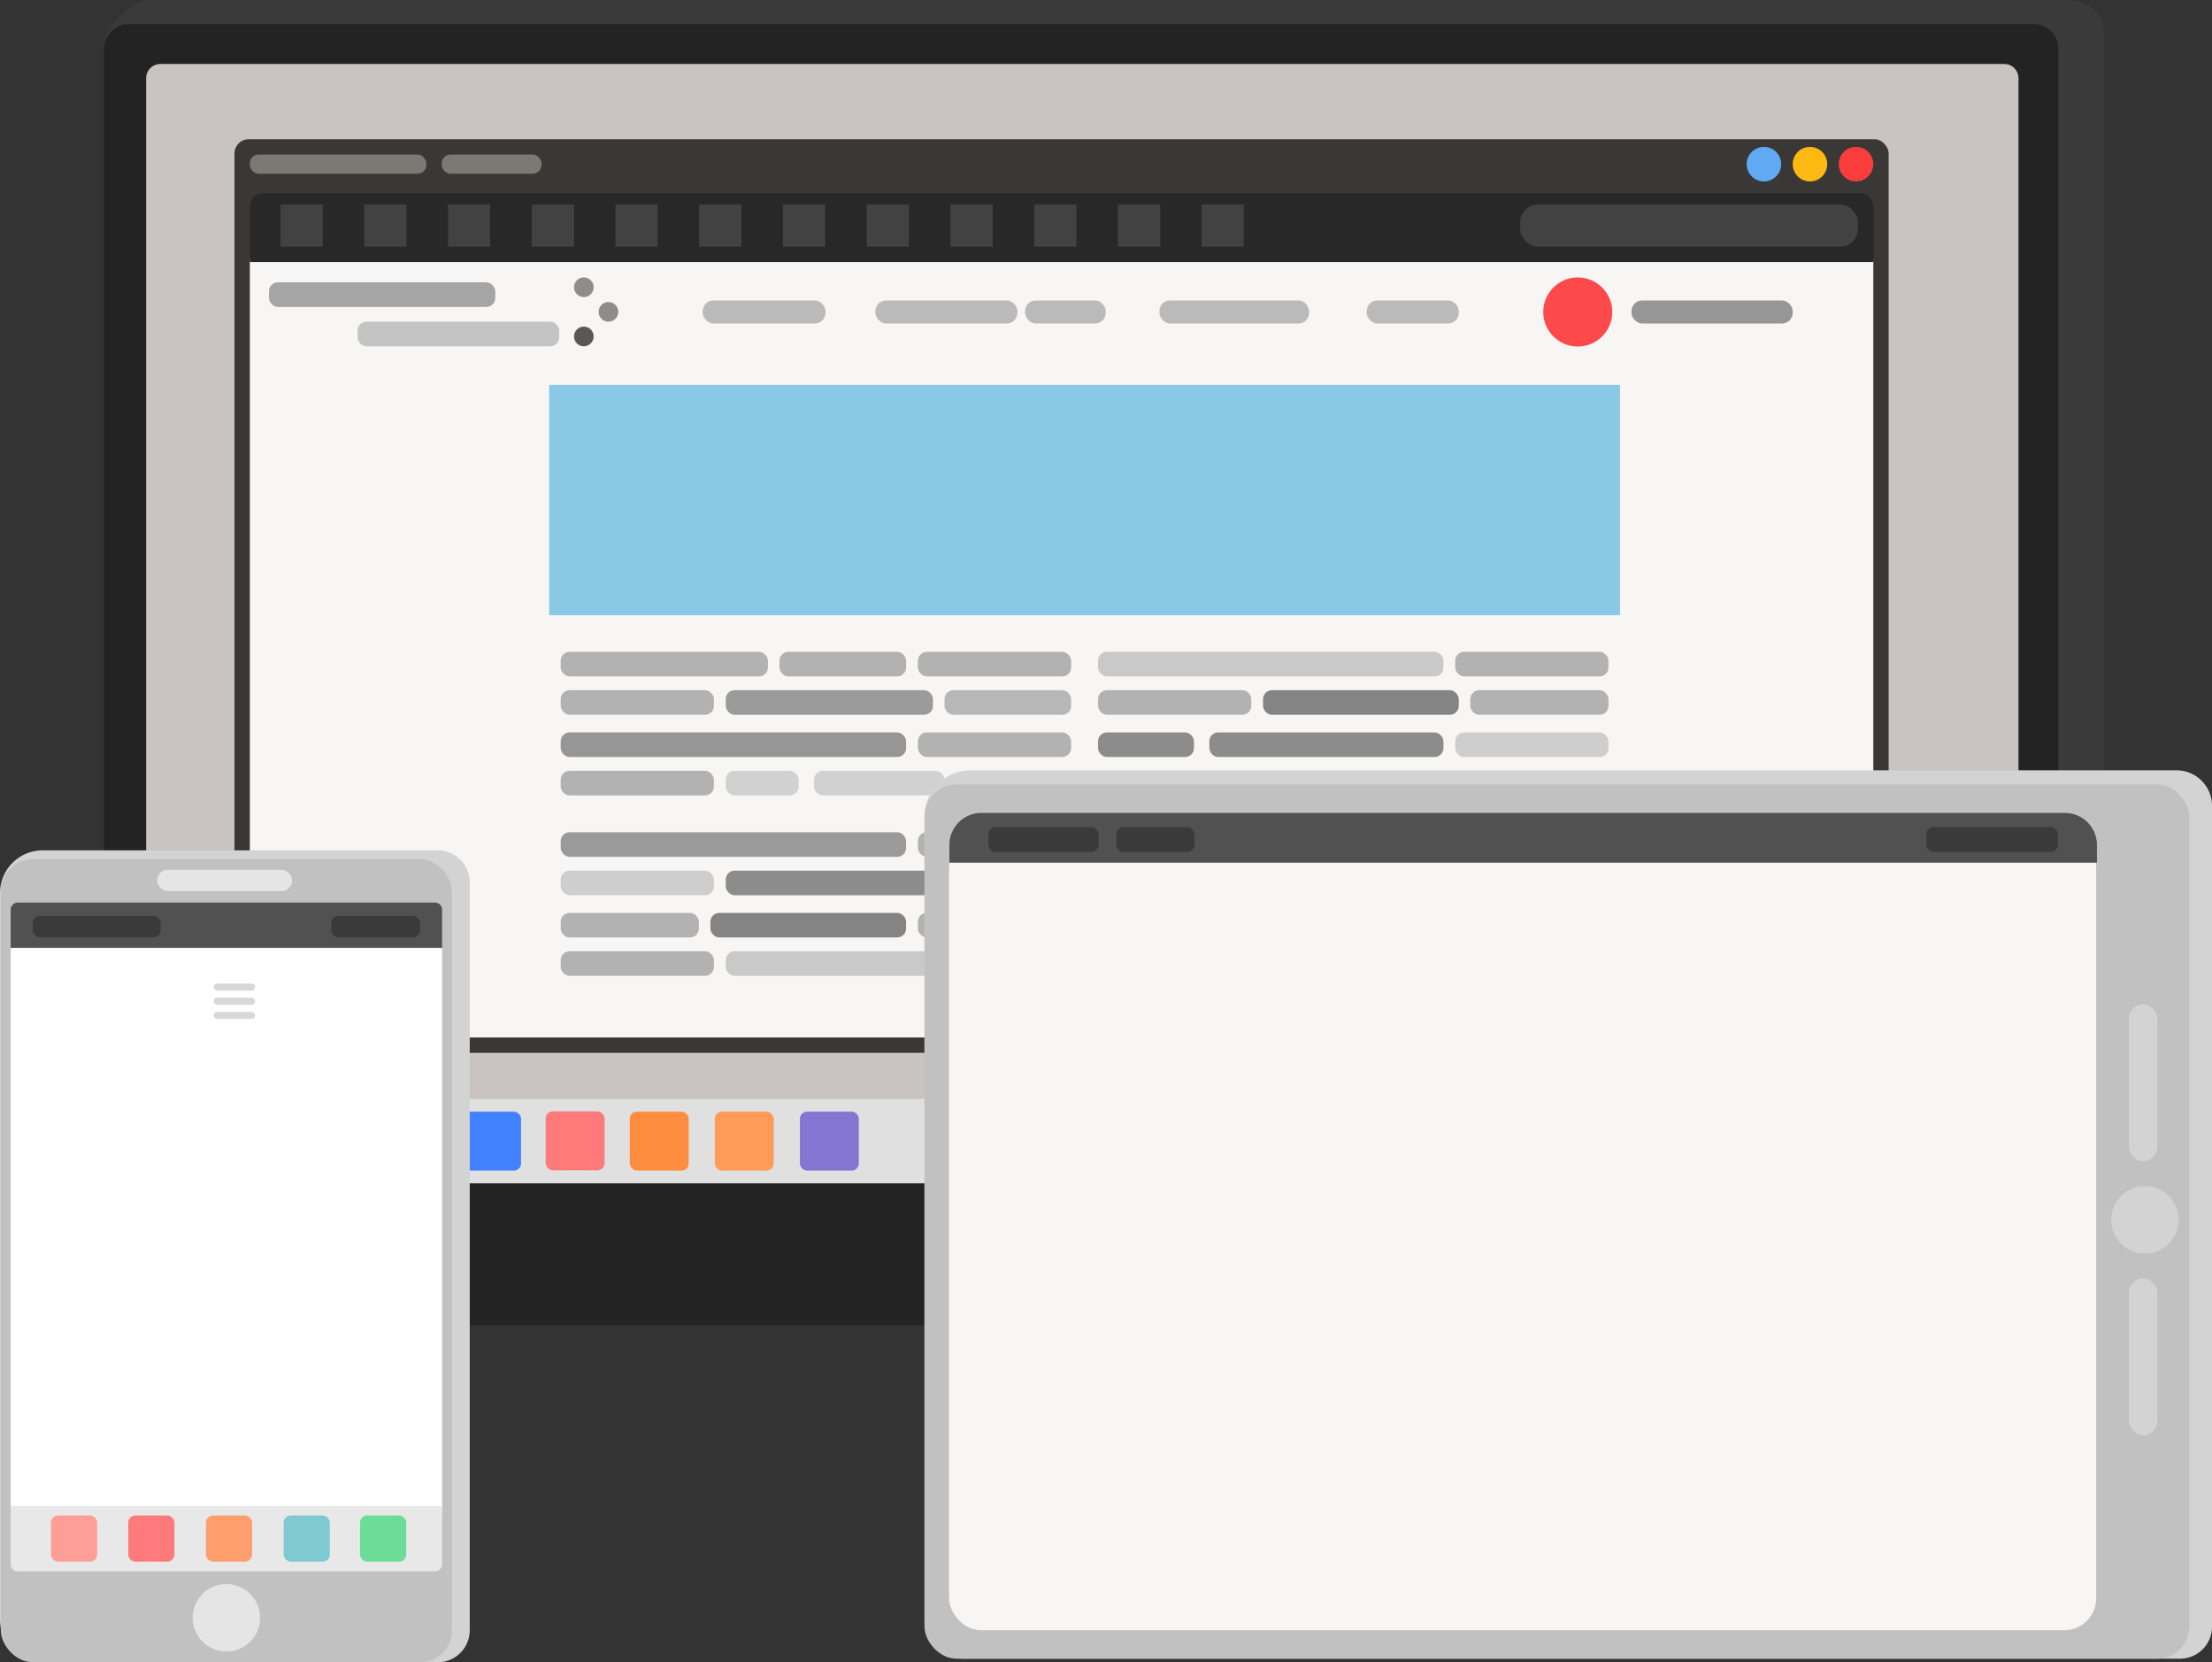 <svg xmlns="http://www.w3.org/2000/svg" viewBox="0 0 622.61 467.77"><rect x="0" y="0" width="622.61" height="467.77" fill="#333333" stroke="none"/><defs><style>.cls-1{fill:#3a3a3a;}.cls-2{fill:#232323;}.cls-3{fill:#c9c3c1;}.cls-4{fill:#3a3837;}.cls-5{fill:#f7f6f5;}.cls-6{fill:#282828;}.cls-7{fill:#a5a5a5;}.cls-8{fill:#c4c4c4;}.cls-9{fill:#7c7975;}.cls-10{fill:#b2b2b2;}.cls-11{fill:#9b9b9b;}.cls-12{fill:#b7b7b7;}.cls-13{fill:#969696;}.cls-14{fill:#d1d1d1;}.cls-15{fill:#bababa;}.cls-16{fill:#cecece;}.cls-17{fill:#8c8c8c;}.cls-18{fill:#848484;}.cls-19{fill:#c9c9c9;}.cls-20{fill:#8e8d8b;}.cls-21{fill:#595857;}.cls-22{fill:#f93d3d;}.cls-23{fill:#ffb912;}.cls-24{fill:#60aaf4;}.cls-25{fill:#fc4949;}.cls-26{fill:#89c9e5;}.cls-27{fill:#424242;}.cls-28{fill:#e0e0e0;}.cls-29{fill:#ff7b7b;}.cls-30{fill:#ff8d40;}.cls-31{fill:#4382ff;}.cls-32{fill:#ff9b57;}.cls-33{fill:#8475d3;}.cls-34{fill:#d3d3d3;}.cls-35{fill:#c1c1c1;}.cls-36{fill:#fff;}.cls-37{fill:#e5e5e5;}.cls-38{fill:#d8d8d8;}.cls-39{fill:#515151;}.cls-40{fill:#e8e8e8;}.cls-41{fill:#ff9e97;}.cls-42{fill:#6bdd99;}.cls-43{fill:#ff9e6e;}.cls-44{fill:#7fc9d3;}</style></defs><title>Illustration-Home</title><g id="computer"><g id="model"><path class="cls-1" d="M601.84,383H39V22c0-3.85,8.15-12,12-12H590.84c11,0,11,8.34,11,10Z" transform="translate(-9.69 -9.99)"/><path class="cls-2" d="M36.3,6.77H572.38a7,7,0,0,1,7,7V373a0,0,0,0,1,0,0H29.3a0,0,0,0,1,0,0V13.77a7,7,0,0,1,7-7Z"/><path class="cls-3" d="M45.14,18h519a4,4,0,0,1,4,4V328a0,0,0,0,1,0,0h-527a0,0,0,0,1,0,0V22A4,4,0,0,1,45.14,18Z"/></g><g id="screen"><rect class="cls-4" x="66" y="39.17" width="465.6" height="257.11" rx="4"/><rect class="cls-5" x="70.32" y="69.42" width="456.96" height="222.54" rx="4"/><path class="cls-6" d="M74.32,54.3h449a4,4,0,0,1,4,4V73.74a0,0,0,0,1,0,0h-457a0,0,0,0,1,0,0V58.3A4,4,0,0,1,74.32,54.3Z"/><rect class="cls-7" x="75.72" y="79.45" width="63.69" height="6.92" rx="2.5"/><rect class="cls-8" x="100.64" y="90.52" width="56.77" height="6.92" rx="2.5"/><rect class="cls-9" x="70.32" y="43.49" width="49.69" height="5.4" rx="2.5"/><rect class="cls-9" x="124.33" y="43.49" width="28.09" height="5.4" rx="2.5"/><rect class="cls-10" x="258.36" y="183.43" width="43.13" height="6.92" rx="2.5"/><rect class="cls-10" x="157.82" y="183.43" width="58.33" height="6.92" rx="2.5"/><rect class="cls-10" x="219.4" y="183.43" width="35.65" height="6.92" rx="2.5"/><rect class="cls-10" x="167.52" y="204.22" width="43.13" height="6.92" rx="2.5" transform="translate(368.47 405.37) rotate(180)"/><rect class="cls-11" x="213.97" y="204.22" width="58.33" height="6.92" rx="2.5" transform="translate(476.57 405.37) rotate(180)"/><rect class="cls-12" x="275.54" y="204.22" width="35.65" height="6.92" rx="2.5" transform="translate(577.04 405.37) rotate(180)"/><rect class="cls-10" x="258.36" y="206.11" width="43.13" height="6.92" rx="2.5"/><rect class="cls-13" x="157.82" y="206.11" width="97.22" height="6.92" rx="2.5"/><rect class="cls-10" x="167.52" y="226.91" width="43.13" height="6.92" rx="2.5" transform="translate(368.47 450.75) rotate(180)"/><rect class="cls-14" x="213.97" y="226.91" width="20.53" height="6.92" rx="2.5" transform="translate(438.76 450.75) rotate(180)"/><rect class="cls-14" x="238.81" y="226.91" width="36.73" height="6.92" rx="2.5" transform="translate(504.66 450.75) rotate(180)"/><rect class="cls-15" x="279.86" y="226.91" width="31.33" height="6.92" rx="2.5" transform="translate(581.36 450.75) rotate(180)"/><rect class="cls-10" x="258.36" y="234.2" width="43.13" height="6.92" rx="2.5"/><rect class="cls-11" x="157.82" y="234.2" width="97.22" height="6.92" rx="2.5"/><rect class="cls-16" x="167.52" y="254.99" width="43.13" height="6.92" rx="2.5" transform="translate(368.47 506.92) rotate(180)"/><rect class="cls-17" x="213.97" y="254.99" width="65.9" height="6.92" rx="2.5" transform="translate(484.14 506.92) rotate(180)"/><rect class="cls-17" x="284.18" y="254.99" width="27.01" height="6.92" rx="2.5" transform="translate(585.68 506.92) rotate(180)"/><rect class="cls-10" x="258.36" y="256.89" width="43.13" height="6.92" rx="2.5"/><rect class="cls-10" x="157.82" y="256.89" width="38.89" height="6.92" rx="2.5"/><rect class="cls-18" x="199.95" y="256.89" width="55.09" height="6.92" rx="2.5"/><rect class="cls-10" x="167.52" y="277.68" width="43.13" height="6.92" rx="2.5" transform="translate(368.47 552.29) rotate(180)"/><rect class="cls-19" x="213.97" y="277.68" width="97.22" height="6.92" rx="2.5" transform="translate(515.46 552.29) rotate(180)"/><rect class="cls-10" x="318.75" y="277.68" width="43.13" height="6.92" rx="2.5" transform="translate(670.95 552.29) rotate(-180)"/><rect class="cls-10" x="404.1" y="277.68" width="58.33" height="6.92" rx="2.5" transform="translate(856.83 552.29) rotate(-180)"/><rect class="cls-10" x="365.21" y="277.68" width="35.65" height="6.92" rx="2.5" transform="translate(756.37 552.29) rotate(-180)"/><rect class="cls-10" x="409.6" y="256.89" width="43.13" height="6.92" rx="2.5"/><rect class="cls-11" x="347.95" y="256.89" width="58.33" height="6.92" rx="2.5"/><rect class="cls-12" x="309.06" y="256.89" width="35.65" height="6.92" rx="2.5"/><rect class="cls-10" x="318.75" y="254.99" width="43.13" height="6.92" rx="2.5" transform="translate(670.95 506.92) rotate(-180)"/><rect class="cls-13" x="365.21" y="254.99" width="97.22" height="6.92" rx="2.5" transform="translate(817.94 506.92) rotate(-180)"/><rect class="cls-10" x="409.6" y="234.2" width="43.13" height="6.92" rx="2.5"/><rect class="cls-14" x="385.76" y="234.2" width="20.53" height="6.92" rx="2.5"/><rect class="cls-14" x="344.71" y="234.2" width="36.73" height="6.92" rx="2.5"/><rect class="cls-15" x="309.06" y="234.2" width="31.33" height="6.92" rx="2.5"/><rect class="cls-10" x="318.75" y="226.91" width="43.13" height="6.92" rx="2.5" transform="translate(670.95 450.75) rotate(-180)"/><rect class="cls-11" x="365.21" y="226.91" width="97.22" height="6.92" rx="2.5" transform="translate(817.94 450.75) rotate(-180)"/><rect class="cls-16" x="409.6" y="206.11" width="43.13" height="6.92" rx="2.5"/><rect class="cls-17" x="340.39" y="206.11" width="65.9" height="6.92" rx="2.5"/><rect class="cls-17" x="309.06" y="206.11" width="27.01" height="6.92" rx="2.5"/><rect class="cls-10" x="318.75" y="204.22" width="43.13" height="6.92" rx="2.5" transform="translate(670.95 405.37) rotate(-180)"/><rect class="cls-10" x="423.54" y="204.22" width="38.89" height="6.92" rx="2.5" transform="translate(876.28 405.37) rotate(-180)"/><rect class="cls-18" x="365.21" y="204.22" width="55.09" height="6.92" rx="2.5" transform="translate(775.81 405.37) rotate(-180)"/><rect class="cls-10" x="409.6" y="183.43" width="43.13" height="6.92" rx="2.5"/><rect class="cls-19" x="309.06" y="183.43" width="97.22" height="6.92" rx="2.5"/><circle class="cls-20" cx="164.33" cy="80.83" r="2.77"/><circle class="cls-21" cx="164.33" cy="94.68" r="2.77"/><circle class="cls-20" cx="171.26" cy="87.76" r="2.77"/><circle class="cls-22" cx="522.41" cy="46.2" r="4.86"/><circle class="cls-23" cx="509.45" cy="46.2" r="4.86"/><circle class="cls-24" cx="496.49" cy="46.2" r="4.86"/><circle class="cls-25" cx="444.09" cy="87.79" r="9.72"/><rect class="cls-13" x="459.22" y="84.55" width="45.37" height="6.48" rx="3"/><rect class="cls-15" x="197.79" y="84.55" width="34.57" height="6.48" rx="3"/><rect class="cls-15" x="326.34" y="84.55" width="42.13" height="6.48" rx="3"/><rect class="cls-15" x="384.68" y="84.55" width="25.93" height="6.48" rx="3"/><rect class="cls-15" x="288.53" y="84.55" width="22.69" height="6.48" rx="3"/><rect class="cls-15" x="246.4" y="84.55" width="39.97" height="6.48" rx="3"/><rect class="cls-26" x="154.58" y="108.31" width="301.4" height="64.82"/><rect class="cls-27" x="78.96" y="57.54" width="11.88" height="11.88"/><rect class="cls-27" x="102.53" y="57.54" width="11.88" height="11.88"/><rect class="cls-27" x="126.1" y="57.54" width="11.88" height="11.88"/><rect class="cls-27" x="149.67" y="57.54" width="11.88" height="11.88"/><rect class="cls-27" x="173.24" y="57.54" width="11.88" height="11.88"/><rect class="cls-27" x="196.81" y="57.54" width="11.88" height="11.88"/><rect class="cls-27" x="220.38" y="57.54" width="11.88" height="11.88"/><rect class="cls-27" x="243.95" y="57.54" width="11.88" height="11.88"/><rect class="cls-27" x="267.52" y="57.54" width="11.88" height="11.88"/><rect class="cls-27" x="291.09" y="57.54" width="11.88" height="11.88"/><rect class="cls-27" x="314.66" y="57.54" width="11.88" height="11.88"/><rect class="cls-27" x="338.23" y="57.54" width="11.88" height="11.88"/><rect class="cls-27" x="427.89" y="57.54" width="95.06" height="11.88" rx="5"/><path class="cls-28" d="M43.31,309.24H565a0,0,0,0,1,0,0V324a9,9,0,0,1-9,9H52.31a9,9,0,0,1-9-9V309.24a0,0,0,0,1,0,0Z"/><rect class="cls-29" x="153.59" y="312.75" width="16.58" height="16.58" rx="2"/><rect class="cls-30" x="177.27" y="312.83" width="16.58" height="16.58" rx="2"/><rect class="cls-31" x="130.08" y="312.83" width="16.58" height="16.58" rx="2"/><rect class="cls-32" x="201.21" y="312.83" width="16.58" height="16.58" rx="2"/><rect class="cls-33" x="225.15" y="312.83" width="16.58" height="16.58" rx="2"/></g></g><g id="mobile"><g id="model-2" data-name="model"><path class="cls-34" d="M12,239.3H123.22a9,9,0,0,1,9,9V458.77a9,9,0,0,1-9,9H12a12,12,0,0,1-12-12V251.3a12,12,0,0,1,12-12Z"/><rect class="cls-35" x="0.22" y="241.77" width="127" height="226" rx="9"/><rect class="cls-36" x="3" y="258.77" width="121.44" height="175" rx="9"/><circle class="cls-37" cx="63.72" cy="455.27" r="9.5"/><rect class="cls-37" x="44.22" y="244.77" width="38" height="6" rx="3"/></g><g id="screen-2" data-name="screen"><rect class="cls-38" x="60.13" y="284.77" width="11.68" height="2" rx="1"/><rect class="cls-38" x="60.13" y="280.77" width="11.68" height="2" rx="1"/><rect class="cls-38" x="60.13" y="276.77" width="11.68" height="2" rx="1"/><path class="cls-39" d="M5,254H122.44a2,2,0,0,1,2,2v10.75a0,0,0,0,1,0,0H3a0,0,0,0,1,0,0V256a2,2,0,0,1,2-2Z"/><rect class="cls-1" x="93.22" y="257.77" width="25" height="6" rx="2"/><rect class="cls-1" x="9.22" y="257.77" width="36" height="6" rx="2"/><path class="cls-40" d="M3,423.77H124.44a0,0,0,0,1,0,0V440.2a2,2,0,0,1-2,2H5a2,2,0,0,1-2-2V423.77a0,0,0,0,1,0,0Z"/><rect class="cls-41" x="14.34" y="426.48" width="13" height="13" rx="2"/><rect class="cls-29" x="36.09" y="426.48" width="13" height="13" rx="2"/><rect class="cls-42" x="101.34" y="426.48" width="13" height="13" rx="2"/><rect class="cls-43" x="57.97" y="426.48" width="13" height="13" rx="2"/><rect class="cls-44" x="79.84" y="426.48" width="13" height="13" rx="2"/></g></g><g id="tablet"><g id="model-3" data-name="model"><path class="cls-34" d="M273.22,216.77H612.61a10,10,0,0,1,10,10v231a9,9,0,0,1-9,9H271.22a11,11,0,0,1-11-11v-226A13,13,0,0,1,273.22,216.77Z"/><rect class="cls-35" x="260.22" y="220.77" width="356" height="246" rx="9"/><rect class="cls-5" x="267.12" y="234.77" width="322.89" height="224" rx="9"/><circle class="cls-34" cx="603.72" cy="343.27" r="9.5"/><rect class="cls-34" x="599.22" y="282.64" width="8" height="44.12" rx="4"/><rect class="cls-34" x="599.22" y="359.77" width="8" height="44.12" rx="4"/></g><g id="screen-3" data-name="screen"><path class="cls-39" d="M276.22,228.77h305a9,9,0,0,1,9,9v5a0,0,0,0,1,0,0h-323a0,0,0,0,1,0,0v-5A9,9,0,0,1,276.22,228.77Z"/><rect class="cls-1" x="278.22" y="232.77" width="31" height="7" rx="2"/><rect class="cls-1" x="314.22" y="232.77" width="22" height="7" rx="2"/><rect class="cls-1" x="542.22" y="232.77" width="37" height="7" rx="2"/></g></g></svg>